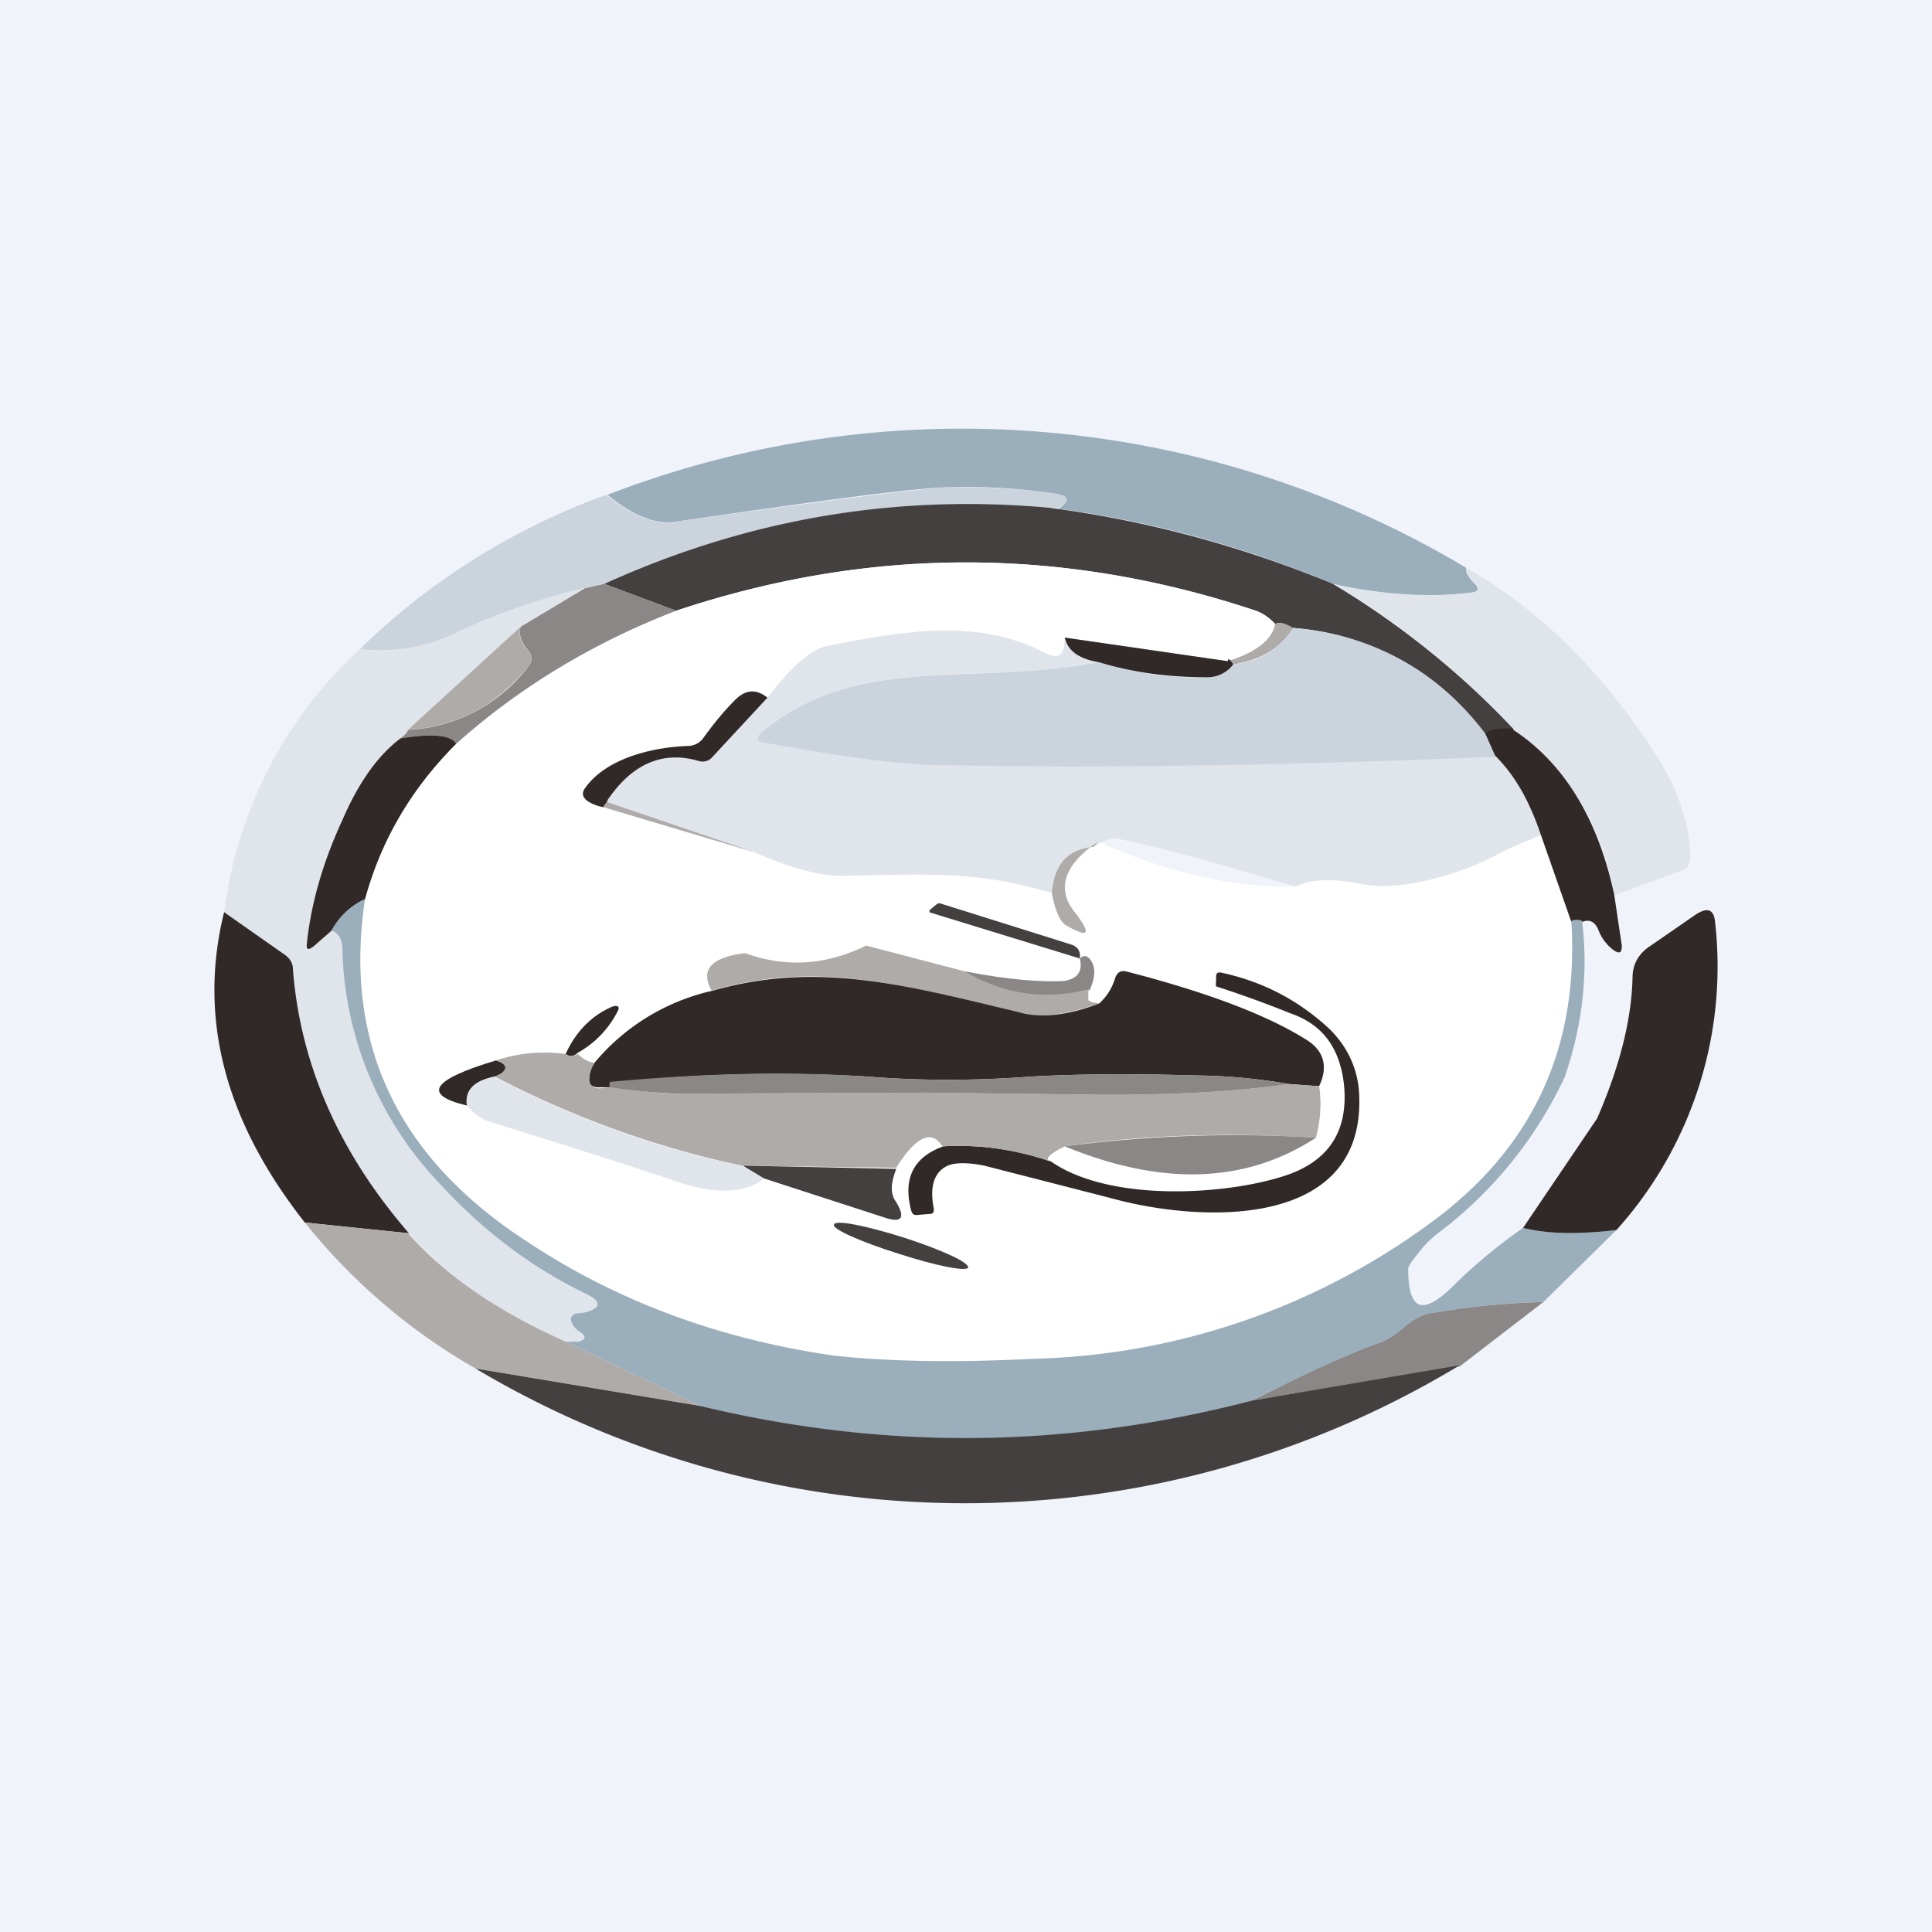 <!-- by TradingView --><svg width="18" height="18" viewBox="0 0 18 18" xmlns="http://www.w3.org/2000/svg"><path fill="#F0F3FA" d="M0 0h18v18H0z"/><path d="M13.66 5.29c0 .05.03.1.09.16.03.04.02.06-.03.07-.4.05-.84.03-1.3-.08a10.05 10.05 0 0 0-2.56-.7c.11-.07.1-.12-.03-.14a5.4 5.4 0 0 0-.99-.06c-.26 0-1.11.11-2.54.32-.2.03-.41-.06-.64-.25a9.16 9.16 0 0 1 8 .68Z" fill="#9BAEBC"/><path d="M9.77 4.73a8.15 8.15 0 0 0-4.14.71l-.19.04c-.38.09-.8.23-1.22.43-.25.12-.54.17-.87.14a6.4 6.4 0 0 1 2.3-1.44c.24.2.45.28.65.25 1.43-.2 2.28-.31 2.54-.32.35 0 .68.01 1 .06.13.02.13.07.02.13h-.09Z" fill="#CBD3DD"/><path d="M9.77 4.73c.92.12 1.8.36 2.65.71.6.36 1.17.81 1.68 1.35-.16 0-.24.01-.26.06a2.42 2.42 0 0 0-1.8-1c-.08-.05-.14-.06-.16-.03a.42.42 0 0 0-.18-.13c-1.8-.6-3.6-.6-5.4 0l-.67-.25c1.32-.6 2.7-.84 4.14-.71Z" fill="#43403F"/><path d="M11.88 5.81c-.03.15-.18.27-.44.35l-1.52-.22c0 .16-.05.2-.17.15-.63-.33-1.3-.22-2.05-.07-.14.03-.32.19-.55.48-.1-.09-.2-.08-.3.02-.1.1-.2.22-.3.36a.18.18 0 0 1-.14.07c-.3.01-.74.1-.95.38-.04.05-.04.1.01.13.03.03.08.05.15.06l1.4.42c.35.15.62.22.82.22.87-.02 1.3-.04 1.96.16.03.17.08.27.13.3.21.12.24.09.1-.1-.2-.23-.12-.46.2-.68.64.29 1.25.43 1.84.42.14-.07.35-.08.65-.02.33.06.84-.08 1.2-.26.14-.08.29-.14.44-.2l.28.8a3.05 3.05 0 0 1-1.24 2.76 6.52 6.52 0 0 1-3.78 1.32c-.78.04-1.4.02-1.85-.03-1.04-.14-2-.49-2.84-1.04-1.23-.8-1.74-1.87-1.53-3.2.15-.56.43-1.04.85-1.46A6.75 6.75 0 0 1 6.3 5.69c1.8-.6 3.6-.6 5.4 0 .06.02.12.06.18.12Z" fill="#fff"/><path d="M15.04 8.34a2.4 2.4 0 0 0-.94-1.55 7.6 7.6 0 0 0-1.68-1.35c.46.1.9.13 1.3.08.05-.01.06-.03.03-.07-.06-.06-.1-.11-.09-.16.67.38 1.25.95 1.74 1.7.23.34.34.68.35 1 0 .06-.03.1-.08.12l-.63.23ZM5.44 5.48l-.59.36-1.05.96c0 .02-.03.05-.07.08-.2.16-.4.4-.54.76-.18.4-.29.77-.33 1.14 0 .07.01.08.07.03l.16-.14c.06.02.1.08.1.18.04.84.33 1.56.9 2.16.4.45.86.8 1.37 1.05.15.07.14.13-.02.17l-.08.01c-.04.02-.05.04-.03.09.01.03.04.06.07.08.07.04.06.07-.01.1a.19.19 0 0 1-.12-.01 4.08 4.08 0 0 1-2.54-3.46c0-.06-.02-.1-.07-.13l-.57-.41a3.99 3.99 0 0 1 1.26-2.45c.33.03.62-.02.87-.14.43-.2.84-.34 1.22-.43Z" fill="#E0E5EB"/><path d="m5.63 5.44.67.25c-.78.3-1.47.72-2.05 1.24-.04-.08-.21-.1-.52-.05.04-.03.07-.06.07-.08a1.5 1.5 0 0 0 1.13-.6c.03-.04.03-.09 0-.13-.07-.08-.1-.15-.08-.23l.6-.36.18-.04Z" fill="#8A8786"/><path d="M12.05 5.85c-.13.2-.31.3-.56.34-.03-.05-.05-.06-.05-.03.26-.08.41-.2.44-.34.02-.03.08-.02.17.03ZM4.85 5.84c-.02.08 0 .15.08.23.03.04.03.09 0 .13-.3.37-.67.57-1.13.6l1.05-.96Z" fill="#AFABA9"/><path d="M9.92 5.94c.03.13.14.2.32.23C9 6.4 8 6.07 7.1 6.83c-.06.05-.05.08.02.09.71.13 1.28.2 1.72.21 1.48.03 3.18 0 5.1-.09.19.2.33.44.42.74-.15.06-.3.12-.45.2-.35.18-.86.32-1.2.26-.29-.06-.5-.05-.64.02-.77-.23-1.31-.38-1.63-.44-.07-.02-.15 0-.25.07-.24.02-.37.16-.39.43-.66-.2-1.1-.18-1.96-.16-.2 0-.47-.07-.81-.22l-1.38-.47c.23-.36.52-.48.86-.38.05.01.1 0 .13-.04l.51-.55c.23-.3.41-.45.55-.48.76-.15 1.42-.26 2.05.07.12.06.17 0 .17-.15Z" fill="#E0E5EB"/><path d="m13.84 6.85.1.2c-1.92.08-3.62.11-5.1.08-.44 0-1-.08-1.72-.21-.07-.01-.08-.04-.02-.1.91-.74 1.9-.42 3.14-.65.33.1.66.15 1 .14a.3.3 0 0 0 .25-.12.72.72 0 0 0 .56-.34c.75.07 1.35.4 1.8 1Z" fill="#CBD3DD"/><path d="M11.44 6.16c0-.03.02-.02.05.03a.3.3 0 0 1-.24.12c-.35 0-.68-.04-1.01-.14-.18-.03-.29-.1-.32-.23l1.52.22ZM7.15 6.5l-.51.55a.12.12 0 0 1-.13.04c-.34-.1-.63.03-.86.38.03-.03.02-.02-.03.05a.39.39 0 0 1-.15-.06c-.05-.04-.05-.08-.01-.13.21-.28.65-.37.95-.38a.18.18 0 0 0 .14-.07c.1-.14.2-.26.3-.36.1-.1.2-.1.3-.02ZM14.1 6.8c.47.31.79.83.94 1.54l.07.47c0 .07-.02.08-.08.04a.43.43 0 0 1-.14-.19c-.03-.07-.08-.1-.15-.07a.12.12 0 0 0-.1 0l-.28-.8c-.1-.3-.23-.55-.43-.75l-.09-.2c.02-.04.1-.06.26-.05ZM3.73 6.88c.3-.05.48-.03.52.05-.42.42-.7.9-.85 1.45a.67.67 0 0 0-.31.29l-.16.14c-.06.05-.08.04-.07-.03.04-.37.15-.75.33-1.14.15-.35.33-.6.54-.76Z" fill="#312927"/><path d="m5.65 7.47 1.38.47-1.41-.42c.05-.07.06-.08.03-.05ZM10.19 7.89l.04-.05c-.32.22-.4.45-.2.68.14.19.11.22-.1.1-.05-.03-.1-.13-.13-.3.02-.27.15-.41.39-.43Z" fill="#AFABA9"/><path d="M3.4 8.38c-.2 1.34.3 2.41 1.53 3.2.85.56 1.8.9 2.84 1.05.45.05 1.07.07 1.85.03a6.52 6.52 0 0 0 3.78-1.32c.9-.69 1.31-1.6 1.24-2.76a.12.12 0 0 1 .1 0c.06.5 0 .98-.16 1.45a3.87 3.87 0 0 1-1.17 1.45.96.96 0 0 0-.16.15c-.08.1-.13.16-.13.19 0 .39.13.44.41.17.2-.2.43-.39.66-.55.24.06.53.06.87.02l-.68.67c-.34.01-.68.04-1.02.1a.55.55 0 0 0-.25.11c-.1.09-.18.14-.23.16-.4.16-.81.34-1.22.55a10.3 10.3 0 0 1-5.13.05l-1.26-.6h.12c.07-.02.08-.05 0-.1a.18.18 0 0 1-.06-.07c-.02-.05-.01-.07.03-.09a.73.73 0 0 1 .08-.01c.16-.04.17-.1.03-.17-.52-.25-.98-.6-1.39-1.05a3.27 3.27 0 0 1-.89-2.16c0-.1-.04-.16-.1-.18a.67.67 0 0 1 .3-.29Z" fill="#9BAEBC"/><path d="m10.06 8.93-1.4-.43v-.02l.06-.05c.01-.01.03-.02.05-.01l1.21.38c.06.02.09.06.08.13Z" fill="#43403F"/><path d="m2.09 8.5.57.4c.05.04.07.08.07.14.07.88.43 1.7 1.08 2.45l-.97-.1c-.74-.94-1-1.9-.75-2.9ZM15.06 11.46c-.34.04-.63.04-.87-.02l.69-1.02c.2-.46.32-.9.33-1.31 0-.13.06-.23.17-.3l.42-.29c.11-.07.17-.05.18.08a3.67 3.67 0 0 1-.92 2.86Z" fill="#312927"/><path d="M9 9.05c.34.2.72.26 1.14.17v.1l.04.02a.3.3 0 0 1 .06.01c-.3.1-.54.14-.75.09-1.06-.26-1.87-.5-2.86-.21-.11-.2 0-.31.31-.35.39.14.76.11 1.13-.07l.92.24Z" fill="#AFABA9"/><path d="M10.14 9.22c-.42.1-.8.04-1.15-.17.41.08.71.1.92.09.13-.02.18-.09.15-.21.03-.03.06-.03.09 0 .06.07.06.17 0 .3Z" fill="#8A8786"/><path d="m12.29 10.12-.28-.02a5.32 5.32 0 0 0-.87-.08c-.66-.02-1.17-.01-1.53.01-.53.04-1.04.04-1.53 0a14.35 14.35 0 0 0-2.4.06v.04h-.1c-.06 0-.1-.02-.09-.09 0-.04.02-.1.05-.14a2 2 0 0 1 1.1-.67c.98-.28 1.8-.05 2.85.2.2.06.46.03.75-.08a.51.51 0 0 0 .15-.24c.02-.05.05-.07.1-.06.74.19 1.3.4 1.67.63.17.1.22.25.13.44Z" fill="#312927"/><path d="M8.79 10.68c.34-.02.67.03 1 .14.53.37 1.56.32 2.13.15.45-.13.65-.42.6-.88-.04-.31-.18-.54-.5-.65a10.06 10.06 0 0 0-.69-.25.08.08 0 0 1 0-.04V9.1c0-.03.01-.04.04-.04.38.08.72.25 1.02.53.16.16.25.35.27.56.1 1.31-1.46 1.25-2.32 1.01l-1.17-.3c-.15-.03-.27-.03-.34 0-.13.06-.17.2-.13.4 0 .03 0 .05-.04.05l-.12.01c-.03 0-.04-.01-.05-.04-.08-.3.02-.5.3-.6ZM5.38 9.81c-.03.03-.07.04-.11.01.1-.22.25-.36.43-.44.06-.02.08 0 .05.05a.91.91 0 0 1-.37.38Z" fill="#312927"/><path d="M5.27 9.82c.04.03.08.02.11 0 .06.05.11.08.16.08a.36.36 0 0 0-.05.14c0 .07.03.1.1.1l.1-.01c.29.04.5.06.63.06l2.28-.01 1.7.02c.57 0 1.14-.02 1.71-.1l.28.02c.02.13.02.29-.03.48-.79-.05-1.57-.03-2.34.08-.14.07-.19.12-.14.14a2.6 2.6 0 0 0-1-.14c-.1-.16-.25-.09-.43.2l-1.44-.02a9.02 9.02 0 0 1-2.3-.83l.06-.04c.05-.03.05-.06 0-.09a.34.34 0 0 0-.05-.02c.21-.07.43-.09.65-.06Z" fill="#AFABA9"/><path d="m4.62 9.88.05.02c.05.03.05.06 0 .1l-.06.03c-.2.04-.28.13-.26.27-.42-.1-.33-.24.27-.42Z" fill="#312927"/><path d="M4.6 10.03c.77.4 1.53.67 2.31.83l.21.12c-.18.14-.45.15-.81.03-.59-.2-1.18-.38-1.78-.57a.54.54 0 0 1-.18-.14c-.02-.14.07-.23.26-.27Z" fill="#E0E5EB"/><path d="M12.01 10.1c-.57.08-1.14.1-1.7.1l-1.71-.02-2.28.01a5.6 5.6 0 0 1-.64-.06 6.2 6.2 0 0 0 0-.05c.86-.08 1.66-.1 2.4-.05.5.04 1 .04 1.53 0 .36-.02.87-.03 1.53-.01.34 0 .63.04.87.08ZM12.26 10.6c-.66.43-1.44.45-2.34.08.77-.1 1.55-.13 2.34-.08Z" fill="#8A8786"/><path d="M8.35 10.89c-.05.13-.06.23 0 .31.09.15.05.2-.12.14l-1.11-.36-.2-.12 1.43.03Z" fill="#43403F"/><path d="M3.81 11.5c.35.39.83.72 1.46 1l1.26.6-2.1-.35a5.6 5.6 0 0 1-1.59-1.36l.97.1Z" fill="#AFABA9"/><path d="M8.37 11.68c.34.11.63.17.65.13.01-.05-.26-.17-.6-.28-.35-.11-.64-.17-.65-.12-.02.04.25.16.6.27Z" fill="#43403F"/><path d="m14.38 12.13-.78.6-1.94.32c.4-.2.81-.4 1.22-.55.05-.02.13-.07.23-.16.08-.06.16-.1.25-.11.34-.06.68-.09 1.02-.1Z" fill="#8A8786"/><path d="M13.6 12.72a8.91 8.91 0 0 1-9.17.03l2.1.35c1.7.41 3.4.4 5.13-.05l1.94-.33Z" fill="#43403F"/></svg>